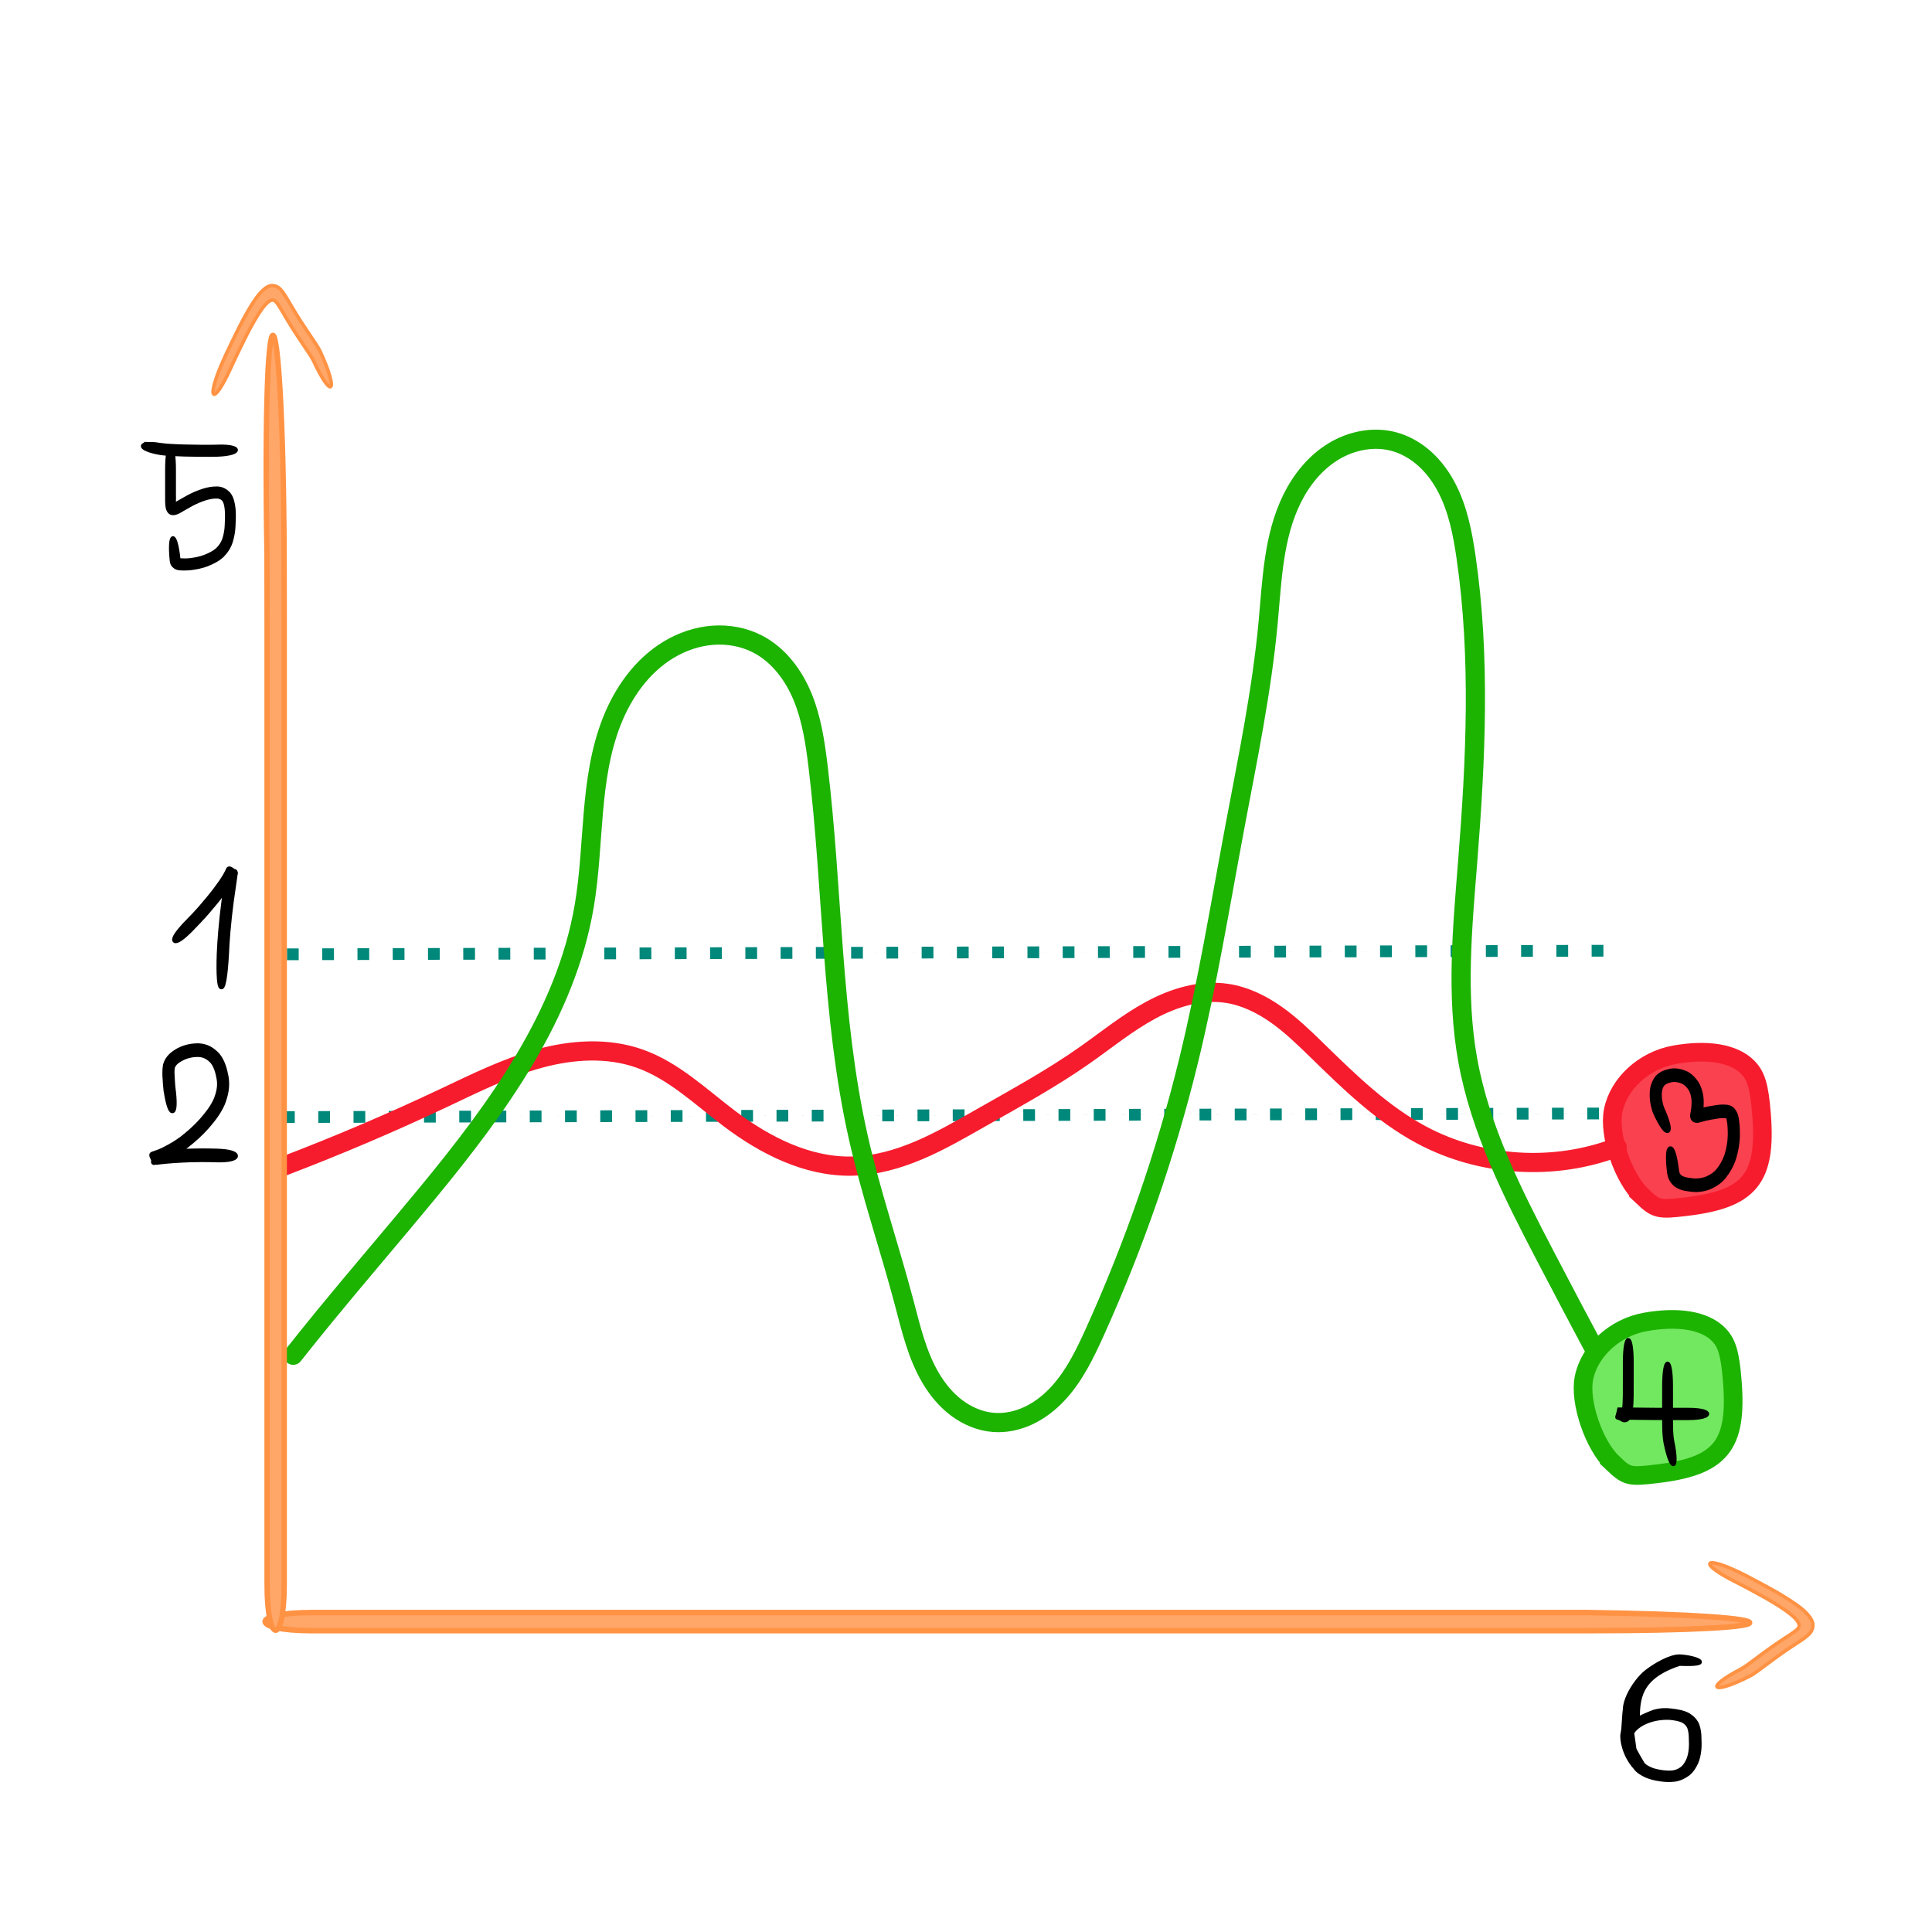 <?xml version="1.0" encoding="UTF-8" standalone="no"?>
<!-- Created with Inkscape (http://www.inkscape.org/) -->

<svg
   xmlns:dc="http://purl.org/dc/elements/1.1/"
   xmlns:cc="http://creativecommons.org/ns#"
   xmlns:rdf="http://www.w3.org/1999/02/22-rdf-syntax-ns#"
   xmlns:svg="http://www.w3.org/2000/svg"
   xmlns="http://www.w3.org/2000/svg"
   xmlns:sodipodi="http://sodipodi.sourceforge.net/DTD/sodipodi-0.dtd"
   xmlns:inkscape="http://www.inkscape.org/namespaces/inkscape"
   width="151.054mm"
   height="151.054mm"
   viewBox="0 0 151.054 151.054"
   version="1.1"
   id="svg5363"
   sodipodi:docname="ecologicalstrategies.svg"
   inkscape:version="0.92.3 (2405546, 2018-03-11)">
  <defs
     id="defs5357">
    <inkscape:path-effect
       effect="spiro"
       id="path-effect5976"
       is_visible="true" />
    <inkscape:path-effect
       effect="simplify"
       id="path-effect5974"
       is_visible="true"
       steps="1"
       threshold="0.007"
       smooth_angles="360"
       helper_size="0"
       simplify_individual_paths="false"
       simplify_just_coalesce="false"
       simplifyindividualpaths="false"
       simplifyJustCoalesce="false" />
    <inkscape:path-effect
       effect="spiro"
       id="path-effect5970"
       is_visible="true" />
    <inkscape:path-effect
       effect="simplify"
       id="path-effect5968"
       is_visible="true"
       steps="1"
       threshold="0.007"
       smooth_angles="360"
       helper_size="0"
       simplify_individual_paths="false"
       simplify_just_coalesce="false"
       simplifyindividualpaths="false"
       simplifyJustCoalesce="false" />
    <inkscape:path-effect
       effect="simplify"
       id="path-effect5322"
       is_visible="true"
       steps="1"
       threshold="0.018"
       smooth_angles="360"
       helper_size="0"
       simplify_individual_paths="false"
       simplify_just_coalesce="false"
       simplifyindividualpaths="false"
       simplifyJustCoalesce="false" />
    <inkscape:path-effect
       effect="spiro"
       id="path-effect5324"
       is_visible="true" />
    <inkscape:path-effect
       simplifyJustCoalesce="false"
       simplifyindividualpaths="false"
       simplify_just_coalesce="false"
       simplify_individual_paths="false"
       helper_size="0"
       smooth_angles="360"
       threshold="0.018"
       steps="1"
       is_visible="true"
       id="path-effect5314"
       effect="simplify" />
    <inkscape:path-effect
       is_visible="true"
       id="path-effect5316"
       effect="spiro" />
  </defs>
  <sodipodi:namedview
     id="base"
     pagecolor="#ffffff"
     bordercolor="#666666"
     borderopacity="1.0"
     inkscape:pageopacity="0.0"
     inkscape:pageshadow="2"
     inkscape:zoom="0.73709606"
     inkscape:cx="389.17274"
     inkscape:cy="229.31151"
     inkscape:document-units="mm"
     inkscape:current-layer="layer1"
     showgrid="false"
     inkscape:window-width="1366"
     inkscape:window-height="719"
     inkscape:window-x="0"
     inkscape:window-y="25"
     inkscape:window-maximized="1" />
  <g
     inkscape:label="Layer 1"
     inkscape:groupmode="layer"
     id="layer1"
     transform="translate(126.771,-143.771)">
    <path
       style="fill:#82e2d7;fill-opacity:1;stroke:#00887a;stroke-width:0.919;stroke-linecap:butt;stroke-linejoin:miter;stroke-miterlimit:4;stroke-dasharray:0.919, 1.838;stroke-dashoffset:0;stroke-opacity:1"
       d="m -104.336,218.385 102.997,-0.281 h -0.606"
       id="path5960"
       inkscape:connector-curvature="0" />
    <path
       style="fill:#00887a;fill-opacity:1;stroke:#00887a;stroke-width:0.919;stroke-linecap:butt;stroke-linejoin:miter;stroke-miterlimit:4;stroke-dasharray:0.919, 1.837;stroke-dashoffset:0;stroke-opacity:1"
       d="m -104.643,231.111 102.997,-0.281 H -2.251"
       id="path5960-2"
       inkscape:connector-curvature="0" />
    <path
       style="opacity:1;vector-effect:none;fill:#fa414f;fill-opacity:1;fill-rule:nonzero;stroke:#f61c2d;stroke-width:1.458;stroke-linecap:round;stroke-linejoin:miter;stroke-miterlimit:4;stroke-dasharray:none;stroke-dashoffset:0;stroke-opacity:1;paint-order:markers fill stroke"
       d="m 1.621,237.284 c -1.495,-1.417 -2.639,-4.777 -2.267,-6.659 0.423,-2.135 2.414,-3.957 4.794,-4.385 2.577,-0.463 4.648,-0.113 5.719,0.967 0.668,0.674 0.913,1.502 1.086,3.667 0.403,5.044 -0.908,6.648 -5.914,7.241 -2.143,0.254 -2.32,0.211 -3.419,-0.83 z"
       id="path7776"
       inkscape:connector-curvature="0" />
    <path
       style="opacity:1;fill:#ffa669;fill-opacity:1;stroke:#ff9243;stroke-width:0.271;stroke-linecap:square;stroke-miterlimit:4;stroke-dasharray:none;stroke-dashoffset:0;stroke-opacity:1;paint-order:markers fill stroke;enable-background:new"
       id="path1838-5-93-3-5"
       d="m -102.271,171.951 c -0.099,-0.194 -0.214,-0.363 -0.326,-0.536 -0.236,-0.359 -0.473,-0.715 -0.712,-1.068 -0.266,-0.389 -0.522,-0.795 -0.777,-1.202 -0.222,-0.358 -0.435,-0.73 -0.652,-1.096 -0.15,-0.251 -0.298,-0.509 -0.477,-0.702 -0.108,-0.112 -0.22,-0.136 -0.343,-0.105 -0.171,0.06 -0.324,0.206 -0.471,0.359 -0.199,0.219 -0.378,0.483 -0.552,0.754 -0.202,0.318 -0.393,0.655 -0.581,0.995 -0.186,0.341 -0.366,0.691 -0.541,1.048 -0.161,0.327 -0.322,0.655 -0.481,0.985 -0.139,0.291 -0.278,0.581 -0.414,0.875 -0.08,0.174 -0.04,0.087 -0.118,0.258 -1.452,3.2 -1.995,2.516 -0.544,-0.684 v 0 c 0.08,-0.176 0.039,-0.087 0.122,-0.267 0.139,-0.3 0.281,-0.597 0.423,-0.894 0.16,-0.331 0.322,-0.661 0.484,-0.99 0.184,-0.375 0.373,-0.743 0.568,-1.101 0.2,-0.361 0.403,-0.718 0.617,-1.056 0.207,-0.321 0.421,-0.633 0.659,-0.89 0.234,-0.239 0.48,-0.452 0.755,-0.521 0.284,-0.043 0.551,0.028 0.795,0.29 0.214,0.243 0.404,0.535 0.583,0.848 0.213,0.359 0.421,0.723 0.639,1.074 0.248,0.397 0.498,0.793 0.757,1.171 0.243,0.359 0.485,0.722 0.725,1.088 0.139,0.216 0.282,0.426 0.401,0.674 1.468,3.178 0.928,3.87 -0.54,0.692 z"
       inkscape:connector-curvature="0" />
    <path
       style="opacity:1;fill:#ffa669;fill-opacity:1;stroke:#ff9243;stroke-width:0.271;stroke-linecap:square;stroke-miterlimit:4;stroke-dasharray:none;stroke-dashoffset:0;stroke-opacity:1;paint-order:markers fill stroke;enable-background:new"
       id="path1838-5-93-6-6-6"
       d="m 9.42,274.225 c 0.184,-0.104 0.344,-0.226 0.508,-0.344 0.34,-0.248 0.679,-0.498 1.013,-0.75 0.369,-0.28 0.754,-0.55 1.14,-0.819 0.34,-0.234 0.693,-0.458 1.04,-0.687 0.238,-0.158 0.482,-0.314 0.666,-0.503 0.107,-0.114 0.13,-0.232 0.1,-0.361 -0.057,-0.181 -0.196,-0.341 -0.34,-0.496 -0.208,-0.21 -0.459,-0.399 -0.715,-0.582 -0.302,-0.213 -0.621,-0.414 -0.944,-0.612 -0.323,-0.196 -0.655,-0.386 -0.994,-0.57 -0.31,-0.17 -0.622,-0.339 -0.934,-0.508 -0.276,-0.146 -0.551,-0.293 -0.83,-0.437 -0.165,-0.084 -0.083,-0.043 -0.245,-0.124 -3.035,-1.531 -2.386,-2.104 0.648,-0.573 v 0 c 0.167,0.084 0.083,0.042 0.254,0.129 0.285,0.147 0.566,0.296 0.848,0.446 0.314,0.169 0.627,0.339 0.939,0.51 0.356,0.194 0.704,0.393 1.044,0.599 0.343,0.211 0.681,0.425 1.002,0.651 0.305,0.218 0.6,0.444 0.844,0.695 0.227,0.247 0.429,0.505 0.494,0.796 0.041,0.3 -0.026,0.581 -0.275,0.838 -0.231,0.226 -0.508,0.426 -0.804,0.615 -0.34,0.224 -0.686,0.444 -1.019,0.673 -0.377,0.262 -0.752,0.525 -1.111,0.798 -0.341,0.257 -0.685,0.511 -1.032,0.764 -0.204,0.146 -0.404,0.297 -0.639,0.423 -3.015,1.548 -3.671,0.979 -0.656,-0.569 z"
       inkscape:connector-curvature="0" />
    <path
       style="opacity:1;fill:#ffa669;fill-opacity:1;stroke:#ff9243;stroke-width:0.429;stroke-linecap:square;stroke-miterlimit:4;stroke-dasharray:none;stroke-dashoffset:0;stroke-opacity:1;paint-order:markers fill stroke;enable-background:new"
       id="path1801-5-3"
       d="m -102.413,269.849 h 6.19 17.335 23.853 22.501 17.782 12.13 c 16.894,0.237 16.836,1.415 0,1.415 h -12.13 -17.782 -22.501 -23.853 -17.335 -6.19 c -4.844,0 -4.844,-1.415 0,-1.415 z"
       inkscape:connector-curvature="0"
       sodipodi:nodetypes="sccccccccccccss" />
    <path
       style="fill:none;stroke:#f61c2d;stroke-width:1.5;stroke-linecap:round;stroke-linejoin:miter;stroke-miterlimit:4;stroke-dasharray:none;stroke-opacity:1"
       d="m -104.669,234.979 c 4.279,-1.631 8.495,-3.428 12.635,-5.385 2.414,-1.141 4.821,-2.343 7.395,-3.051 2.575,-0.708 5.37,-0.895 7.887,-7.3e-4 2.669,0.948 4.768,2.995 7.029,4.7 2.772,2.089 6.056,3.759 9.527,3.704 1.818,-0.029 3.603,-0.532 5.276,-1.243 1.674,-0.711 3.25,-1.627 4.831,-2.526 2.753,-1.565 5.539,-3.085 8.129,-4.906 1.698,-1.194 3.314,-2.518 5.138,-3.508 1.824,-0.989 3.919,-1.634 5.971,-1.328 1.404,0.209 2.715,0.853 3.875,1.673 1.159,0.82 2.183,1.814 3.199,2.805 2.515,2.453 5.067,4.948 8.166,6.602 4.642,2.478 10.365,2.834 15.278,0.951"
       id="path5966"
       inkscape:connector-curvature="0"
       inkscape:path-effect="#path-effect5968;#path-effect5970"
       inkscape:original-d="m -104.66893,234.97911 c 3.55758,0.26586 6.301908,-0.60031 9.059025,-2.26973 1.582651,-0.95828 2.752464,-2.47431 4.060941,-3.53067 3.555825,-2.87071 7.144043,-2.52192 12.182823,-2.52192 1.099706,0 4.204501,-0.38849 4.998081,0.25219 1.59776,1.28991 3.088526,3.5117 4.99808,4.53945 0.655566,0.35283 1.213604,0.32658 1.874279,0.50438 0.419104,0.11279 0.542008,0.59708 0.937142,0.75657 3.155823,1.27389 6.68283,3.06455 10.620923,2.26973 3.995519,-0.80642 7.551132,-6.2005 9.683781,-7.06136 1.013035,-0.40892 2.391167,-0.83913 3.436181,-1.26096 4.733572,-1.91076 6.697261,-6.34012 13.119963,-5.04383 1.240383,0.25035 2.089442,1.54114 2.811419,2.26973 0.806789,0.81417 1.971779,1.08747 2.81142,1.76533 1.523031,1.22958 4.069845,5.55061 5.935222,6.0526 1.746768,0.47007 4.040809,1.45945 5.935221,1.76534 3.5749752,0.57723 8.1555458,0 11.87044098,0" />
    <path
       style="fill:none;stroke:#1db301;stroke-width:1.5;stroke-linecap:round;stroke-linejoin:miter;stroke-miterlimit:4;stroke-dasharray:none;stroke-opacity:1"
       d="m -103.847,249.731 c 0.813,-1.027 1.635,-2.047 2.464,-3.06 2.654,-3.24 5.393,-6.409 8.055,-9.642 5.477,-6.65 10.79,-13.927 12.235,-22.42 0.818,-4.806 0.368,-9.878 2.146,-14.417 0.889,-2.27 2.372,-4.371 4.461,-5.627 1.044,-0.628 2.228,-1.034 3.444,-1.126 1.215,-0.091 2.46,0.138 3.539,0.705 1.628,0.855 2.792,2.426 3.49,4.127 0.698,1.701 0.974,3.542 1.197,5.368 1.178,9.666 1.007,19.519 3.144,29.02 0.984,4.376 2.448,8.627 3.594,12.963 0.533,2.016 1.01,4.084 2.068,5.88 0.529,0.898 1.204,1.72 2.037,2.346 0.833,0.626 1.831,1.051 2.87,1.134 0.942,0.075 1.897,-0.132 2.752,-0.535 0.855,-0.402 1.614,-0.994 2.261,-1.683 1.294,-1.378 2.133,-3.113 2.912,-4.835 3.089,-6.829 5.557,-13.941 7.336,-21.222 1.476,-6.041 2.475,-12.185 3.621,-18.297 0.995,-5.308 2.103,-10.607 2.601,-15.984 0.304,-3.284 0.407,-6.696 1.865,-9.655 0.729,-1.479 1.805,-2.815 3.209,-3.68 1.404,-0.865 3.152,-1.224 4.746,-0.797 0.91,0.243 1.746,0.732 2.444,1.365 0.698,0.633 1.259,1.407 1.696,2.242 0.872,1.669 1.24,3.552 1.511,5.416 1.145,7.863 0.758,15.865 0.131,23.787 -0.41,5.18 -0.92,10.428 0,15.541 0.976,5.426 3.513,10.429 6.063,15.317 1.34,2.569 2.693,5.131 4.058,7.686"
       id="path5972"
       inkscape:connector-curvature="0"
       inkscape:path-effect="#path-effect5974;#path-effect5976"
       inkscape:original-d="m -103.84727,249.73098 c -0.26524,-0.94763 -0.73274,-1.86085 -0.79572,-2.84288 -0.0105,-0.16344 2.04421,0.26854 2.76032,0 2.727871,-1.02295 4.445642,-4.26994 6.134054,-6.44075 4.582083,-5.89125 7.573073,-12.85429 10.734595,-19.62898 1.396627,-2.99277 3.615992,-5.44017 5.213948,-8.28098 3.45903,-6.14938 6.543722,-15.53996 12.881515,-18.70886 0.178924,-0.0895 2.024475,-0.12244 2.146919,0 0.117295,0.1173 1.784519,9.10379 2.146919,10.7346 1.422857,6.40286 1.189738,13.1242 1.840216,19.62897 0.56092,5.6092 1.485591,11.34481 2.760324,16.86865 0.437695,1.89668 1.705838,3.44962 2.146919,5.21395 0.351624,1.40649 0.840939,4.21467 1.840217,5.21394 1.407292,1.4073 4.872773,4.77113 7.667567,3.37373 1.454851,-0.72742 2.171194,-2.79269 3.067029,-3.98713 2.384263,-3.17902 3.166282,-4.21725 4.60054,-8.28098 1.11859,-3.16934 2.170062,-6.25628 3.067026,-9.50778 1.448274,-5.24999 2.934174,-10.45758 4.600544,-15.64184 2.294625,-7.13884 -0.828806,-13.46213 1.533513,-20.54908 1.760773,-5.28232 6.865549,-13.91972 11.041299,-18.09546 3.563535,-3.56354 6.440757,7.27524 6.440757,9.81448 v 38.03114 c 3.8802198,3.42772 6.5258007,22.09659 10.12119,23.0027"
       sodipodi:nodetypes="ccccsscccssccccsssscscc" />
    <path
       inkscape:connector-curvature="0"
       d="m -112.25,216.022 c 0.22,-0.224 0.436,-0.451 0.653,-0.679 0.407,-0.428 0.79,-0.879 1.166,-1.335 0.347,-0.417 0.674,-0.85 0.984,-1.296 0.17,-0.25 0.329,-0.508 0.465,-0.78 0.126,-0.275 0.049,-0.345 0.598,0.062 0.043,0.032 -0.009,0.108 -0.015,0.162 -0.008,0.068 -0.017,0.136 -0.025,0.204 -0.09,0.637 -0.188,1.273 -0.274,1.91 -0.106,0.784 -0.186,1.571 -0.257,2.359 -0.052,0.586 -0.089,1.173 -0.114,1.761 -0.184,3.394 -0.676,3.368 -0.556,-0.025 v 0 c 0.026,-0.597 0.064,-1.193 0.116,-1.787 0.071,-0.797 0.153,-1.592 0.26,-2.385 0.086,-0.636 0.184,-1.269 0.274,-1.904 0.008,-0.062 0.016,-0.125 0.024,-0.187 0.005,-0.044 -0.03,-0.125 0.013,-0.133 0.682,-0.135 0.58,-0.06 0.454,0.226 -0.148,0.296 -0.32,0.579 -0.507,0.851 -0.319,0.459 -0.655,0.905 -1.012,1.333 -0.385,0.466 -0.776,0.927 -1.192,1.364 -0.218,0.23 -0.436,0.459 -0.658,0.685 -1.392,1.427 -1.785,1.024 -0.394,-0.404 z"
       id="path3690"
       style="opacity:1;fill:#000000;fill-opacity:1;stroke:#000000;stroke-width:0.4;stroke-linecap:square;stroke-miterlimit:4;stroke-dasharray:none;stroke-dashoffset:0;stroke-opacity:1;paint-order:markers fill stroke"
       sodipodi:nodetypes="ccccccccccccccccccccccccc" />
    <path
       inkscape:connector-curvature="0"
       d="m -113.798,228.912 c -0.027,-0.242 -0.041,-0.486 -0.055,-0.73 -0.032,-0.384 -0.04,-0.761 0.025,-1.139 0.167,-0.589 0.59,-0.892 1.028,-1.141 0.512,-0.268 1.055,-0.371 1.609,-0.356 0.568,0.04 1.008,0.285 1.429,0.74 0.378,0.468 0.549,1.074 0.665,1.7 0.121,0.747 -0.023,1.391 -0.283,2.064 -0.305,0.703 -0.762,1.271 -1.23,1.813 -0.493,0.56 -1.041,1.039 -1.606,1.485 -0.468,0.358 -0.968,0.646 -1.477,0.907 -0.295,0.153 -0.601,0.273 -0.911,0.37 -0.227,0.071 -0.172,0.111 -0.101,-0.637 8e-5,0 0.231,-0.028 0.35,-0.042 0.377,-0.045 0.754,-0.076 1.132,-0.104 0.414,-0.03 0.828,-0.049 1.242,-0.064 0.324,-0.011 0.649,-0.016 0.974,-0.018 0.22,0 0.44,0.003 0.659,0.006 0.146,0.003 0.292,0.006 0.438,0.01 0.065,0.003 0.033,0 0.095,0.003 1.939,0.05 1.927,0.719 -0.012,0.669 v 0 c -0.062,-0.003 -0.03,0 -0.095,-0.003 -0.145,-0.004 -0.289,-0.007 -0.434,-0.01 -0.216,-0.004 -0.433,-0.007 -0.649,-0.006 -0.32,0.003 -0.64,0.007 -0.96,0.018 -0.408,0.015 -0.817,0.034 -1.225,0.063 -0.371,0.027 -0.742,0.058 -1.112,0.102 -0.101,0.012 -0.353,0.05 -0.356,0.042 -0.281,-0.63 -0.337,-0.597 -0.082,-0.678 0.284,-0.089 0.564,-0.198 0.835,-0.339 0.479,-0.246 0.95,-0.516 1.392,-0.852 0.536,-0.423 1.058,-0.877 1.526,-1.408 0.42,-0.485 0.833,-0.991 1.112,-1.616 0.206,-0.518 0.339,-1.051 0.243,-1.631 -0.088,-0.49 -0.21,-0.973 -0.497,-1.349 -0.303,-0.344 -0.658,-0.539 -1.076,-0.567 -0.47,-0.018 -0.929,0.072 -1.365,0.295 -0.278,0.154 -0.582,0.327 -0.722,0.68 -0.064,0.311 -0.031,0.627 -0.013,0.944 0.013,0.223 0.026,0.447 0.049,0.669 0.319,2.334 -0.222,2.444 -0.541,0.11 z"
       id="path3680"
       style="opacity:1;fill:#000000;fill-opacity:1;stroke:#000000;stroke-width:0.4;stroke-linecap:square;stroke-miterlimit:4;stroke-dasharray:none;stroke-dashoffset:0;stroke-opacity:1;paint-order:markers fill stroke" />
    <path
       inkscape:connector-curvature="0"
       d="m 2.68,230.77 c -0.083,-0.188 -0.135,-0.392 -0.181,-0.596 -0.085,-0.353 -0.102,-0.712 -0.079,-1.076 0.035,-0.422 0.18,-0.776 0.42,-1.08 0.282,-0.302 0.641,-0.413 1.003,-0.489 0.395,-0.071 0.78,0.011 1.153,0.165 0.341,0.153 0.613,0.426 0.844,0.758 0.19,0.294 0.295,0.638 0.359,0.998 0.046,0.297 0.041,0.599 0.021,0.899 -0.015,0.205 -0.047,0.408 -0.086,0.608 -0.012,0.037 -0.015,0.077 -0.025,0.115 -0.004,0.012 0.009,-0.024 0.007,-0.036 -0.007,-0.057 -0.001,-0.123 -0.031,-0.17 -0.09,-0.146 -0.118,-0.142 -0.212,-0.158 0.189,-0.057 0.379,-0.106 0.57,-0.152 0.312,-0.073 0.627,-0.127 0.943,-0.174 0.282,-0.049 0.566,-0.068 0.85,-0.037 0.365,0.054 0.543,0.258 0.688,0.654 0.129,0.5 0.141,1.028 0.139,1.547 -0.008,0.608 -0.12,1.198 -0.289,1.768 -0.174,0.546 -0.45,1.02 -0.782,1.442 -0.307,0.379 -0.691,0.62 -1.098,0.804 -0.327,0.14 -0.669,0.196 -1.013,0.21 -0.268,0.005 -0.534,-0.033 -0.799,-0.077 -0.239,-0.03 -0.466,-0.112 -0.684,-0.232 -0.21,-0.121 -0.368,-0.307 -0.492,-0.539 -0.082,-0.169 -0.121,-0.355 -0.146,-0.546 -0.277,-2.31 0.266,-2.404 0.543,-0.094 v 0 c 0.011,0.101 0.029,0.2 0.068,0.291 0.062,0.128 0.147,0.224 0.258,0.29 0.167,0.096 0.343,0.154 0.528,0.177 0.234,0.039 0.469,0.074 0.705,0.071 0.285,-0.01 0.569,-0.056 0.84,-0.169 0.33,-0.147 0.642,-0.336 0.892,-0.641 0.281,-0.353 0.513,-0.752 0.663,-1.21 0.15,-0.499 0.248,-1.017 0.257,-1.549 0.003,-0.432 -0.006,-0.871 -0.097,-1.291 -0.045,-0.157 -0.082,-0.231 -0.233,-0.248 -0.245,-0.029 -0.488,-0.005 -0.731,0.035 -0.302,0.045 -0.604,0.096 -0.903,0.166 -0.202,0.049 -0.403,0.104 -0.603,0.159 -0.323,0.013 -0.434,-0.222 -0.348,-0.555 0.033,-0.169 0.06,-0.34 0.073,-0.513 0.017,-0.236 0.023,-0.474 -0.011,-0.709 -0.043,-0.256 -0.114,-0.502 -0.246,-0.714 -0.163,-0.242 -0.357,-0.44 -0.601,-0.554 -0.284,-0.122 -0.577,-0.187 -0.879,-0.138 -0.248,0.05 -0.502,0.111 -0.705,0.302 -0.159,0.182 -0.238,0.411 -0.264,0.673 -0.022,0.288 -0.006,0.57 0.061,0.849 0.034,0.155 0.073,0.309 0.133,0.452 0.929,2.049 0.447,2.365 -0.481,0.316 z"
       id="path3682"
       style="opacity:1;fill:#000000;fill-opacity:1;stroke:#000000;stroke-width:0.4;stroke-linecap:square;stroke-miterlimit:4;stroke-dasharray:none;stroke-dashoffset:0;stroke-opacity:1;paint-order:markers fill stroke" />
    <path
       inkscape:connector-curvature="0"
       id="path3686-7"
       d="m -115.012,178.476 c -0.994,-0.006 -0.753,0.464 0.807,0.725 0.189,0.028 0.38,0.043 0.57,0.057 -0.046,0.283 -0.076,0.684 -0.076,1.214 v 0.804 1.244 c -0.002,0.341 -0.013,0.683 0.06,1.016 0.17,0.477 0.495,0.404 0.832,0.244 0.338,-0.188 0.669,-0.39 1.009,-0.574 0.347,-0.189 0.708,-0.336 1.076,-0.457 0.307,-0.098 0.62,-0.156 0.938,-0.151 0.209,0.01 0.397,0.085 0.54,0.265 0.145,0.219 0.179,0.497 0.208,0.764 0.034,0.391 0.018,0.783 -0.002,1.174 -0.011,0.381 -0.074,0.752 -0.187,1.109 -0.106,0.332 -0.293,0.593 -0.521,0.818 -0.3,0.268 -0.653,0.429 -1.007,0.57 -0.363,0.138 -0.741,0.209 -1.119,0.257 -0.261,0.031 -0.523,0.035 -0.784,0.018 -0.009,0.029 -0.191,-0.047 -0.155,-0.058 0.014,0.003 0.011,0.006 0.013,-0.016 -0.228,-2.259 -0.773,-2.183 -0.545,0.076 0.015,0.117 0.034,0.227 0.093,0.327 0.147,0.206 0.334,0.302 0.563,0.313 0.291,0.018 0.583,0.014 0.873,-0.02 0.419,-0.053 0.836,-0.134 1.237,-0.288 0.419,-0.169 0.835,-0.365 1.187,-0.69 0.296,-0.301 0.54,-0.648 0.679,-1.085 0.129,-0.417 0.208,-0.848 0.22,-1.293 0.022,-0.432 0.038,-0.867 -0.002,-1.299 -0.049,-0.411 -0.124,-0.82 -0.368,-1.138 -0.258,-0.283 -0.561,-0.439 -0.919,-0.448 -0.37,-0.003 -0.735,0.059 -1.092,0.175 -0.396,0.13 -0.784,0.289 -1.157,0.492 -0.333,0.18 -0.659,0.376 -0.989,0.563 -0.063,0.032 -0.099,0.042 -0.121,0.049 -0.034,-0.233 0.003,-0.482 -0.013,-0.714 v -1.244 -0.804 c 0,-0.516 -0.029,-0.909 -0.073,-1.191 0.298,0.015 0.596,0.027 0.894,0.036 0.418,0.012 0.837,0.017 1.255,0.021 0.282,0.003 0.564,0.003 0.846,0 0.129,0 0.259,-0.004 0.389,-0.006 0.03,0 0.059,0 0.089,-0.003 1.938,-0.071 1.921,-0.714 -0.017,-0.643 -0.028,0 -0.056,0 -0.084,0.003 -0.127,0.004 -0.253,0.005 -0.38,0.006 -0.28,0.003 -0.559,0.003 -0.839,0 -0.415,-0.004 -0.83,-0.01 -1.246,-0.021 -0.394,-0.011 -0.788,-0.025 -1.181,-0.051 -0.206,-0.015 -0.413,-0.029 -0.618,-0.059 v -2e-4 c -0.36,-0.06 -0.655,-0.087 -0.884,-0.088 z m 1.878,4.841 c 0.002,0.003 0.002,0.003 0.003,0.004 0.058,0.084 0.021,0.051 0.008,0.04 -0.004,-0.014 -0.007,-0.029 -0.01,-0.044 z"
       style="opacity:1;fill:#000000;fill-opacity:1;stroke:#000000;stroke-width:0.3;stroke-linecap:square;stroke-miterlimit:4;stroke-dasharray:none;stroke-dashoffset:0;stroke-opacity:1;paint-order:markers fill stroke;enable-background:new" />
    <path
       inkscape:connector-curvature="0"
       d="m 1.02,280.487 c 0.005,0.105 0.602,1.111 0.66,1.2 0.135,0.178 0.35,0.286 0.561,0.386 0.288,0.132 0.605,0.193 0.924,0.241 0.303,0.039 0.609,0.068 0.913,0.019 0.261,-0.048 0.488,-0.161 0.685,-0.313 0.212,-0.181 0.342,-0.411 0.451,-0.647 0.12,-0.272 0.168,-0.559 0.199,-0.847 0.028,-0.3 0.018,-0.601 0.005,-0.901 -0.005,-0.27 -0.034,-0.536 -0.126,-0.795 -0.089,-0.211 -0.247,-0.374 -0.46,-0.499 -0.316,-0.151 -0.676,-0.2 -1.03,-0.241 -1.725,-0.086 -3.015,0.802 -3.032,1.454 -0.012,0.503 -0.08,0.569 -0.193,-1.346 -0.936,-0.725 0.392,-2.972 1.4,-3.744 0.703,-0.539 1.857,-1.202 2.588,-1.183 1.293,0.058 2.802,0.719 -0.021,0.595 -3.113,1.027 -3.313,2.654 -3.237,4.665 -1.235,0.081 0.819,-0.79 1.229,-0.931 0.443,-0.13 0.894,-0.159 1.359,-0.099 0.465,0.055 0.934,0.129 1.339,0.346 0.332,0.21 0.587,0.471 0.719,0.813 0.104,0.307 0.15,0.621 0.154,0.941 0.015,0.327 0.025,0.655 -0.007,0.981 -0.039,0.345 -0.1,0.688 -0.246,1.013 -0.153,0.322 -0.34,0.632 -0.638,0.873 -0.298,0.219 -0.633,0.385 -1.021,0.45 -0.383,0.053 -0.766,0.037 -1.148,-0.019 -0.394,-0.06 -0.785,-0.141 -1.14,-0.306 -0.326,-0.157 -0.64,-0.338 -0.834,-0.623 -0.877,-0.964 -1.087,-2.256 -0.991,-2.652 0.109,-0.447 0.107,-1.644 0.194,-1.92 0.489,-1.554 0.853,0.251 0.578,1.887 z"
       id="path3694-4"
       style="opacity:1;fill:#000000;fill-opacity:1;stroke:#000000;stroke-width:0.3;stroke-linecap:square;stroke-miterlimit:4;stroke-dasharray:none;stroke-dashoffset:0;stroke-opacity:1;paint-order:markers fill stroke"
       sodipodi:nodetypes="ccccccccccccscccccccccccccccccsscc" />
    <path
       style="opacity:1;vector-effect:none;fill:#72e860;fill-opacity:1;fill-rule:nonzero;stroke:#1db301;stroke-width:1.458;stroke-linecap:round;stroke-linejoin:miter;stroke-miterlimit:4;stroke-dasharray:none;stroke-dashoffset:0;stroke-opacity:1;paint-order:markers fill stroke"
       d="m -0.662,258.172 c -1.495,-1.417 -2.639,-4.777 -2.267,-6.659 0.423,-2.135 2.414,-3.957 4.794,-4.385 2.577,-0.463 4.648,-0.113 5.719,0.967 0.668,0.674 0.913,1.502 1.086,3.667 0.403,5.044 -0.908,6.648 -5.914,7.241 -2.143,0.254 -2.32,0.211 -3.419,-0.83 z"
       id="path7776-7"
       inkscape:connector-curvature="0" />
    <path
       inkscape:connector-curvature="0"
       id="path3684-3"
       d="m 0.537,248.536 c -0.137,0 -0.274,0.583 -0.274,1.75 v 0.992 c -0.001,0.527 0.003,1.054 -0.003,1.58 -0.005,0.37 -0.015,0.74 -0.064,1.106 -0.127,0 -0.253,0 -0.38,0 -0.002,0.009 -0.004,0.014 -0.005,0.022 -0.01,0.009 -0.013,0.029 -0.012,0.058 -0.13,0.635 -0.242,0.526 0.046,0.612 0.055,0.018 0.11,0.036 0.156,0.079 0.162,0.111 0.333,0.133 0.491,-0.01 0.026,-0.032 0.049,-0.065 0.07,-0.099 0.014,0 0.028,0 0.042,0 0.365,0.004 0.73,0.008 1.095,0.012 0.308,0.004 0.616,0.006 0.924,0.009 0.237,0 0.475,0.003 0.712,0.003 -5.8e-4,0.343 -5e-5,0.685 0.014,1.027 0.01,0.218 0.028,0.435 0.055,0.651 0.012,0.093 0.025,0.186 0.045,0.277 0.005,0.021 0.002,0.011 0.006,0.029 0.465,2.266 0.997,2.107 0.532,-0.158 -0.005,-0.025 -0.003,-0.012 -0.008,-0.039 -0.014,-0.068 -0.024,-0.137 -0.033,-0.207 -0.025,-0.194 -0.04,-0.39 -0.049,-0.586 -0.014,-0.331 -0.015,-0.662 -0.014,-0.994 0.081,0 0.162,0 0.242,0 0.195,0 0.391,0 0.586,0 0.144,0 0.289,0 0.433,0 0.077,6e-5 0.039,0 0.114,0 1.939,-0.003 1.939,-0.662 -2.5e-4,-0.66 -0.075,-3e-5 -0.037,0 -0.114,0 -0.144,0 -0.289,0 -0.433,0 -0.195,0 -0.391,0 -0.586,0 -0.081,-3e-5 -0.161,0 -0.242,0 v -0.962 -0.898 c 0,-2.334 -0.548,-2.334 -0.548,0 v 0.898 0.962 c -0.236,0 -0.472,0 -0.709,-0.003 -0.307,-0.003 -0.615,-0.005 -0.922,-0.009 -0.318,-0.004 -0.637,-0.007 -0.955,-0.01 0.042,-0.365 0.057,-0.734 0.06,-1.103 0.006,-0.53 0.002,-1.059 0.003,-1.589 v -0.992 c 0,-1.167 -0.137,-1.75 -0.274,-1.75 z"
       style="opacity:1;fill:#000000;fill-opacity:1;stroke:#000000;stroke-width:0.3;stroke-linecap:square;stroke-miterlimit:4;stroke-dasharray:none;stroke-dashoffset:0;stroke-opacity:1;paint-order:markers fill stroke;enable-background:new" />
    <path
       style="opacity:1;fill:#ffa669;fill-opacity:1;stroke:#ff9243;stroke-width:0.418;stroke-linecap:square;stroke-miterlimit:4;stroke-dasharray:none;stroke-dashoffset:0;stroke-opacity:1;paint-order:markers fill stroke;enable-background:new"
       id="path1803-7-6"
       d="m -105.89,267.591 v -6.987 -23.958 -28.445 c -0.008,-7.033 0.011,-14.067 -0.008,-21.1 -0.396,-23.729 1.248,-21.892 1.342,-0.003 0.019,7.035 0.001,14.069 0.008,21.104 v 28.445 23.958 6.987 c 0,4.859 -1.343,4.859 -1.343,0 z"
       inkscape:connector-curvature="0"
       sodipodi:nodetypes="cccccccccscc" />
  </g>
</svg>
